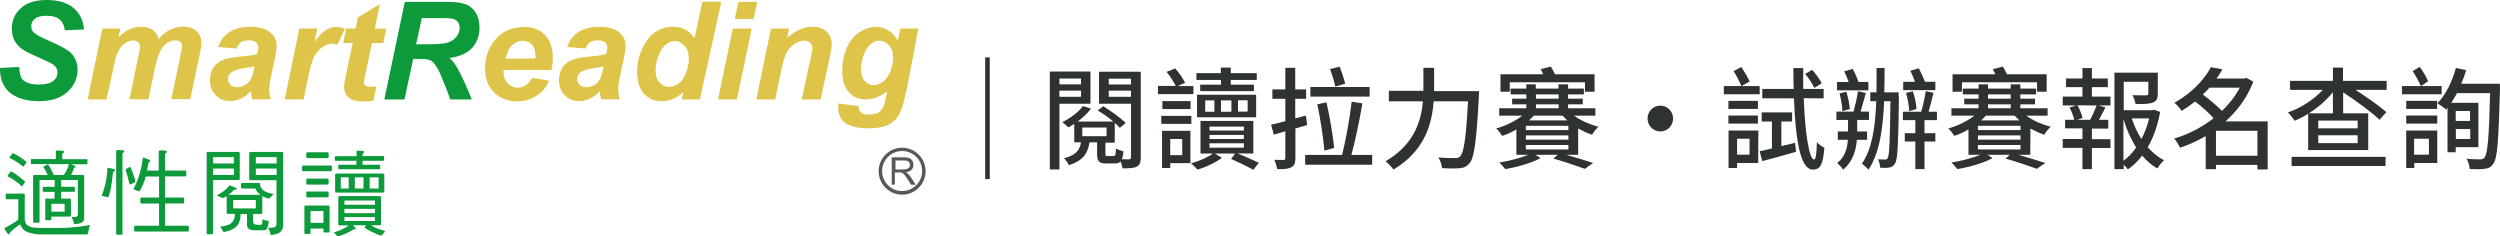<?xml version="1.0" encoding="utf-8"?>
<!-- Generator: Adobe Illustrator 26.5.2, SVG Export Plug-In . SVG Version: 6.00 Build 0)  -->
<svg version="1.1" id="圖層_1" xmlns="http://www.w3.org/2000/svg" xmlns:xlink="http://www.w3.org/1999/xlink" x="0px" y="0px"
	 viewBox="0 0 1586 150" style="enable-background:new 0 0 1586 150;" xml:space="preserve">
<style type="text/css">
	.st0{fill:#2E3233;}
	.st1{fill:#595757;}
	.st2{fill:#0D9A3B;}
	.st3{fill:#DFC44A;}
</style>
<g>
	<g id="矩形_32">
		<g>
			<rect x="625" y="36.4" class="st0" width="2.9" height="77.2"/>
		</g>
	</g>
	<g>
		<g>
			<g>
				<path class="st1" d="M585,108.5c0,7-5.7,12.7-12.7,12.7s-12.7-5.7-12.7-12.7s5.7-12.7,12.7-12.7S585,101.5,585,108.5z
					 M572.3,93.7c-8.2,0-14.9,6.7-14.9,14.9s6.7,14.9,14.9,14.9s14.9-6.7,14.9-14.9S580.5,93.7,572.3,93.7z"/>
			</g>
			<g>
				<path class="st1" d="M565.7,117.2V99.8h7.7c1.6,0,2.7,0.2,3.5,0.5s1.4,0.9,1.9,1.7c0.5,0.8,0.7,1.7,0.7,2.6
					c0,1.2-0.4,2.3-1.2,3.1c-0.8,0.8-2,1.4-3.7,1.6c0.6,0.3,1.1,0.6,1.4,0.9c0.7,0.6,1.3,1.4,1.9,2.3l3,4.7H578l-2.3-3.6
					c-0.7-1-1.2-1.8-1.7-2.4c-0.4-0.6-0.8-0.9-1.2-1.2c-0.3-0.2-0.7-0.4-1.1-0.5c-0.3-0.1-0.7-0.1-1.3-0.1h-2.7v7.7L565.7,117.2
					L565.7,117.2z M568,107.5h4.9c1.1,0,1.9-0.1,2.5-0.3c0.6-0.2,1.1-0.6,1.4-1c0.3-0.5,0.5-1,0.5-1.6c0-0.8-0.3-1.5-0.9-2
					c-0.6-0.5-1.5-0.8-2.8-0.8h-5.5v5.7C568.1,107.5,568,107.5,568,107.5z"/>
			</g>
		</g>
		<g>
			<g>
				<g>
					<g>
						<path class="st2" d="M0,43.1l12.2-0.6c0.2,3.9,0.8,6.5,2,7.8c1.9,2.2,5.3,3.3,10.4,3.3c4.2,0,7.3-0.7,9.1-2.2
							c1.9-1.5,2.8-3.3,2.8-5.4c0-1.8-0.8-3.4-2.3-4.7c-1.1-0.9-4.1-2.4-8.9-4.5c-4.9-2.1-8.4-3.8-10.6-5.2c-2.2-1.4-4-3.2-5.3-5.5
							c-1.3-2.2-1.9-4.9-1.9-7.9c0-5.2,1.9-9.6,5.7-13C17,1.7,22.5,0,29.7,0c7.3,0,13,1.7,17,5.1s6.2,8,6.6,13.6l-12.2,0.5
							c-0.3-3-1.4-5.2-3.2-6.8C36,10.8,33.3,10,29.7,10s-6.1,0.6-7.6,1.9c-1.5,1.2-2.3,2.8-2.3,4.7c0,1.8,0.7,3.3,2.1,4.4
							c1.4,1.2,4.5,2.8,9.2,4.9c7.2,3.1,11.7,5.6,13.7,7.5c2.9,2.8,4.4,6.5,4.4,10.9c0,5.5-2.2,10.2-6.5,14.1s-10.4,5.8-18.1,5.8
							c-5.3,0-10-0.9-13.9-2.7S4,57.2,2.4,54C0.6,50.9-0.1,47.3,0,43.1z"/>
						<path class="st3" d="M64.9,18.1h11.4l-1.1,5.4c4.5-4.3,9.2-6.5,14.1-6.5c3.4,0,6,0.7,7.8,2.1s3,3.4,3.5,5.8
							c1.6-2.3,3.8-4.1,6.7-5.7c2.9-1.5,5.9-2.3,9.1-2.3c3.6,0,6.4,1,8.4,2.9s3,4.5,3,7.7c0,1.5-0.5,4.2-1.3,8l-5.8,27.4h-12
							l5.7-27.4c0.7-3.4,1.1-5.4,1.2-5.8c0-1.3-0.4-2.2-1.1-3c-0.8-0.7-1.9-1.1-3.4-1.1c-3.1,0-5.8,1.6-8.2,4.8
							c-1.7,2.3-3.2,6.3-4.5,12.2L94.1,63h-12l5.7-27.2c0.6-3.1,1-5.2,1-6.1c0-1.2-0.4-2.2-1.2-2.9c-0.8-0.8-1.9-1.1-3.3-1.1
							c-1.3,0-2.7,0.4-4.1,1.2c-1.4,0.8-2.7,1.9-3.7,3.3c-1.1,1.4-2,3.2-2.7,5.3c-0.4,1-0.9,3.3-1.7,6.9l-4.5,20.7h-12L64.9,18.1z"
							/>
						<path class="st3" d="M150.2,30.8l-11.8-1c1.3-4,3.7-7.1,7-9.4c3.3-2.2,7.8-3.4,13.3-3.4c5.7,0,10,1.2,12.7,3.5
							s4.1,5.2,4.1,8.5c0,1.4-0.1,2.8-0.4,4.3c-0.2,1.5-1.1,5.5-2.5,12c-1.2,5.4-1.8,9.1-1.8,11.3c0,1.9,0.3,4,1,6.4h-11.7
							c-0.6-1.6-0.9-3.3-1-5.1c-1.8,2-3.8,3.5-6.1,4.6s-4.6,1.6-7,1.6c-3.7,0-6.8-1.2-9.2-3.7c-2.4-2.4-3.6-5.6-3.6-9.4
							c0-4.3,1.3-7.7,4-10.3s7.4-4.1,14.3-4.7c5.8-0.5,9.6-1.1,11.6-1.7c0.5-1.7,0.8-3.1,0.8-4.1c0-1.3-0.5-2.4-1.5-3.3
							s-2.6-1.3-4.6-1.3c-2.1,0-3.8,0.4-5.1,1.3C151.5,28,150.6,29.2,150.2,30.8z M161.5,42.1c-0.7,0.2-1.7,0.4-2.9,0.6
							c-6.1,0.7-10,1.8-11.9,3.3c-1.3,1-2,2.4-2,4.2c0,1.4,0.5,2.6,1.5,3.6s2.4,1.5,4,1.5c1.8,0,3.6-0.4,5.2-1.3
							c1.6-0.9,2.8-2.1,3.6-3.5s1.5-3.6,2.1-6.6L161.5,42.1z"/>
						<path class="st3" d="M189.9,18.1h11.4l-1.8,8.7c4.2-6.5,8.8-9.7,13.7-9.7c1.7,0,3.6,0.4,5.6,1.3l-4.7,9.9
							c-1.1-0.4-2.3-0.6-3.5-0.6c-2.1,0-4.2,0.8-6.4,2.4s-3.9,3.7-5.1,6.3c-1.2,2.6-2.4,6.8-3.6,12.6l-2.9,14.1h-12L189.9,18.1z"/>
						<path class="st3" d="M217.8,27.2l1.8-9.1h6l1.5-7.1L241,2.6l-3.2,15.6h7.2l-1.8,9.1H236l-4,19c-0.7,3.4-1.1,5.4-1.1,5.8
							c0,0.9,0.3,1.7,0.9,2.2c0.6,0.5,1.6,0.8,3.1,0.8c0.5,0,1.8-0.1,3.9-0.3l-1.9,9c-2.1,0.4-4.2,0.6-6.4,0.6
							c-4.3,0-7.3-0.8-9.3-2.5c-1.9-1.7-2.9-4-2.9-7c0-1.4,0.5-4.6,1.6-9.5l3.9-18.1h-6V27.2z"/>
						<path class="st2" d="M256.6,63.1h-12.8l13-61.9h27.5c4.7,0,8.4,0.5,11.1,1.5c2.6,1,4.8,2.8,6.4,5.3c1.6,2.6,2.4,5.7,2.4,9.4
							c0,5.3-1.6,9.6-4.7,13c-3.2,3.4-7.9,5.5-14.3,6.4c1.6,1.5,3.2,3.4,4.6,5.8c2.8,4.8,6,11.7,9.5,20.5h-13.7
							c-1.1-3.5-3.2-8.9-6.4-16.4c-1.7-4-3.6-6.7-5.6-8.1c-1.2-0.8-3.3-1.2-6.3-1.2h-5.2L256.6,63.1z M264,28.1h6.8
							c6.8,0,11.4-0.4,13.6-1.2c2.2-0.8,4-2.1,5.3-3.8c1.3-1.7,1.9-3.6,1.9-5.5c0-2.2-0.9-3.9-2.7-5.1c-1.1-0.7-3.6-1-7.3-1h-14
							L264,28.1z"/>
						<path class="st3" d="M349.8,44.4h-30.4c0,0.5,0,0.8,0,1.1c0,3,0.9,5.4,2.6,7.3c1.7,1.8,3.8,2.8,6.2,2.8c4,0,7.2-2.1,9.4-6.2
							l10.9,1.8c-2.1,4.4-4.9,7.6-8.5,9.8c-3.5,2.2-7.5,3.3-11.9,3.3c-6,0-10.9-1.9-14.7-5.7c-3.8-3.8-5.7-8.9-5.7-15.2
							c0-6.2,1.7-11.6,5.1-16.5c4.6-6.5,11.3-9.8,19.9-9.8c5.5,0,9.8,1.7,13.1,5.1c3.2,3.4,4.9,8.2,4.9,14.3
							C350.7,39.5,350.4,42.1,349.8,44.4z M339.7,37.1c0-0.5,0-1,0-1.2c0-3.3-0.7-5.9-2.2-7.5c-1.5-1.7-3.5-2.5-6-2.5
							s-4.8,1-6.7,2.9c-2,1.9-3.3,4.7-4,8.4L339.7,37.1L339.7,37.1z"/>
						<path class="st3" d="M371.6,30.8l-11.8-1c1.3-4,3.7-7.1,7-9.4c3.4-2.2,7.8-3.4,13.3-3.4c5.7,0,10,1.2,12.7,3.5
							s4.1,5.2,4.1,8.5c0,1.4-0.1,2.8-0.4,4.3c-0.2,1.5-1.1,5.5-2.5,12c-1.2,5.4-1.8,9.1-1.8,11.3c0,1.9,0.3,4,1,6.4h-11.7
							c-0.6-1.6-0.9-3.3-1-5.1c-1.8,2-3.8,3.5-6.1,4.6c-2.3,1.1-4.6,1.6-7,1.6c-3.7,0-6.8-1.2-9.2-3.7c-2.4-2.4-3.6-5.6-3.6-9.4
							c0-4.3,1.3-7.7,4-10.3s7.4-4.1,14.3-4.7c5.8-0.5,9.6-1.1,11.6-1.7c0.5-1.7,0.8-3.1,0.8-4.1c0-1.3-0.5-2.4-1.5-3.3
							s-2.6-1.3-4.6-1.3c-2.1,0-3.8,0.4-5.1,1.3C372.9,28,372.1,29.2,371.6,30.8z M383,42.1c-0.7,0.2-1.7,0.4-2.9,0.6
							c-6.1,0.7-10,1.8-11.9,3.3c-1.3,1-2,2.4-2,4.2c0,1.4,0.5,2.6,1.5,3.6s2.4,1.5,4,1.5c1.8,0,3.6-0.4,5.2-1.3
							c1.6-0.9,2.8-2.1,3.6-3.5c0.8-1.4,1.5-3.6,2.1-6.6L383,42.1z"/>
						<path class="st3" d="M444,63.1h-11.5l1-4.8c-2.2,2.1-4.4,3.6-6.5,4.5s-4.5,1.4-7.2,1.4c-4.7,0-8.4-1.6-11.3-4.8
							s-4.3-7.9-4.3-14.1c0-7.2,2.1-13.7,6.2-19.6c4.1-5.8,9.6-8.7,16.4-8.7c6.1,0,10.7,2.4,13.8,7.3l5-23.2h12L444,63.1z
							 M415.9,44.9c0,3.2,0.8,5.7,2.5,7.5c1.6,1.8,3.7,2.7,6.1,2.7c2.2,0,4.3-0.8,6.2-2.3c1.9-1.5,3.5-3.8,4.6-6.9
							c1.2-3.1,1.7-6.1,1.7-8.9c0-3.2-0.9-5.9-2.7-7.9c-1.8-2-3.8-3-6.1-3c-3.6,0-6.6,2-8.9,5.9C417.1,36.1,415.9,40.3,415.9,44.9z"
							/>
						<path class="st3" d="M464.9,18.1h12l-9.4,45h-12L464.9,18.1z M468.4,1.2h12l-2.3,10.9h-12L468.4,1.2z"/>
						<path class="st3" d="M489.1,18.1h11.5l-1.2,5.9c2.9-2.5,5.6-4.3,8.2-5.4c2.5-1.1,5.2-1.6,8-1.6c3.7,0,6.7,1.1,8.9,3.2
							s3.2,5,3.2,8.5c-0.1,1.6-0.6,4.5-1.6,8.9l-5.5,25.5h-12l5.5-25.4c0.8-3.8,1.2-6.1,1.3-6.8c0-1.6-0.5-2.8-1.4-3.7
							c-0.9-0.9-2.2-1.4-3.9-1.4c-1.8,0-3.8,0.7-6.1,2.2c-2.2,1.5-4,3.5-5.2,5.9c-1,1.8-2,5.3-3.2,10.7l-3.8,18.5h-12L489.1,18.1z"
							/>
						<path class="st3" d="M531.9,65.6l12.8,1.8c0,1.3,0.2,2.3,0.6,2.9c0.4,0.7,1.1,1.2,2,1.7s2.2,0.7,3.8,0.7
							c2.7,0,4.9-0.5,6.5-1.5c1.2-0.8,2.2-2.1,3-3.9c0.5-1.1,1.1-3.6,1.8-7.3l0.4-2.1c-4.4,3.5-9,5.2-13.6,5.2
							c-4.4,0-7.9-1.5-10.7-4.6s-4.2-7.6-4.2-13.6c0-5.3,1-10.1,2.9-14.5s4.6-7.7,8-10c3.4-2.2,7-3.4,10.5-3.4
							c2.9,0,5.6,0.8,8.1,2.4c2.4,1.6,4.4,3.8,5.7,6.6l1.7-7.9h11.4l-7.1,37.3c-1.3,6-2.4,10.4-3.3,13c-0.9,2.6-1.9,4.6-3.1,6.2
							c-1.1,1.5-2.6,2.8-4.3,3.9c-1.8,1-3.8,1.8-6.2,2.2c-2.4,0.5-5,0.7-7.8,0.7c-6.3,0-11-1.1-14.3-3.2c-3.2-2.2-4.8-5.8-4.8-10.8
							C531.8,66.8,531.9,66.2,531.9,65.6z M546.2,43.6c0,3.4,0.8,6,2.3,7.7c1.5,1.8,3.4,2.7,5.7,2.7c2.1,0,4.2-0.8,6.2-2.4
							c2-1.6,3.6-3.9,4.6-6.8c1.1-2.9,1.6-5.8,1.6-8.5c0-3.2-0.9-5.7-2.7-7.6s-3.8-2.9-6.1-2.9c-2.2,0-4.1,0.9-5.9,2.6
							c-1.8,1.7-3.3,4.3-4.5,7.9C546.7,39,546.2,41.4,546.2,43.6z"/>
					</g>
				</g>
			</g>
		</g>
		<g>
			<path class="st2" d="M4.3,122.8h10.5c0.6,0,0.9,0.2,0.9,0.7v15.1c0,1.3,0.3,2.4,0.7,3.1c0.3,0.7,0.8,1.2,1.4,1.5
				c0.9,0.5,1.9,0.9,3.1,1.1c1.5,0.2,3.3,0.3,5.2,0.3h12.4c4.8,0,10.5-0.5,17.1-1.6c0.3-0.2,0.6-0.2,0.9-0.2c0.3,0,0.5,0.1,0.5,0.2
				c-0.5,1.6-0.8,3.1-1.1,4.7c0,0.6-0.4,1-1,1H26c-1.4,0-2.8-0.1-4.1-0.3c-1.3-0.2-2.6-0.5-3.8-0.9c-1.1-0.4-2.1-1-3.1-1.7
				c-0.6-0.6-1.3-1.6-2.1-3.1l-0.2-0.2c-0.3,0-0.4,0-0.5,0.1c-3.9,2.9-6,4.8-6.3,5.8c-0.1,0.2-0.3,0.3-0.5,0.3c-0.3,0-1-1-2.2-2.9
				c-0.2-0.3-0.3-0.7-0.3-1.2c2.2-0.9,5-2.6,8.4-5c0.2-0.1,0.3-0.5,0.3-1.1v-12.1H4.3c-0.5,0-0.7-0.3-0.7-1v-1.8
				C3.6,123.1,3.9,122.8,4.3,122.8z M7.1,108.7c2.1,1.2,3.7,2.3,5,3.3c1.5,1.2,2.8,2.3,3.9,3.3c0,0.1-0.1,0.2-0.3,0.5
				c-1.1,1.6-1.7,2.5-1.8,2.5c-1.6-1.6-3.4-3-5.4-4.3c-1.5-1.1-2.8-1.8-3.8-2.2c0-0.3,0.6-1.1,1.8-2.6
				C6.8,108.8,6.9,108.7,7.1,108.7z M8.2,97.1c2,1,3.6,1.9,4.9,2.8c1.5,1,2.8,2,3.8,2.9c0,0.1-0.1,0.2-0.3,0.5
				c-1.1,1.6-1.7,2.5-1.8,2.5c-1.6-1.4-3.4-2.6-5.2-3.7c-1.5-0.9-2.7-1.6-3.7-1.9c0-0.2,0.6-1.1,1.8-2.6C7.9,97.2,8,97.1,8.2,97.1z
				 M36.3,95.5c2.9,0,4.4,0.2,4.4,0.7s-0.2,0.8-0.6,0.9c-0.4,0.1-0.6,0.5-0.6,1.2v2.7H55c0.3,0,0.5,0.2,0.5,0.7v1.8
				c0,0.5-0.2,0.7-0.5,0.7h-9.9l2,0.9c0.6,0.2,0.9,0.5,0.9,0.7s-0.2,0.4-0.5,0.5c-0.3,0-0.6,0.2-0.6,0.5c-0.6,1.7-1.2,3.1-1.8,4.2
				h7.2c0.8,0,1.1,0.2,1.1,0.7v27c0,1.1-0.6,1.9-1.7,2.6c-1.1,0.5-2.5,0.8-4.2,0.9c-0.4,0-0.7-0.2-0.7-0.6c0-0.8-0.5-2.1-1.3-3.7
				c0-0.1,0.1-0.2,0.3-0.2c1.7,0,2.7-0.1,3-0.4c0.4-0.2,0.6-0.6,0.6-1.1v-22H38.8v4.3H47c0.3,0,0.5,0.2,0.5,0.7v1.8
				c0,0.5-0.2,0.7-0.5,0.7h-8.2v4.3h5.3c0.6,0,0.9,0.2,0.9,0.7v10c0,0.5-0.3,0.7-0.9,0.7H32.6v1.6c0,0.5-0.3,0.7-0.9,0.7h-2.3
				c-0.5,0-0.7-0.2-0.7-0.7v-12.3c0-0.5,0.2-0.7,0.7-0.7h5.2v-4.3h-7c-0.3,0-0.5-0.2-0.5-0.7v-1.8c0-0.5,0.2-0.7,0.5-0.7h7.1v-4.3
				h-9.6v26.4c0,0.5-0.3,0.7-0.9,0.7h-2.3c-0.6,0-0.9-0.2-0.9-0.7v-28.9c0-0.5,0.3-0.7,0.9-0.7h8.3c-0.1-0.3-0.2-0.5-0.3-0.8
				c-0.6-1.4-1.4-2.8-2.5-4.2c0-0.2,1-0.8,3-1.8c1.1,1.5,1.9,2.9,2.5,4.2c0.5,0.9,0.9,1.7,1.2,2.6h6.4c0.8-1.1,1.3-2,1.7-2.9
				c0.7-1.3,1.2-2.6,1.5-3.9v-0.1H20.1c-0.3,0-0.5-0.2-0.5-0.7v-1.8c0-0.5,0.1-0.7,0.5-0.7h15.3v-4.8C35.3,95.7,35.7,95.5,36.3,95.5
				z M32.6,134.3H41v-5h-8.4V134.3z"/>
			<path class="st2" d="M68.7,106.4c2.9,0.6,4.3,1.1,4.3,1.4c0,0.4-0.2,0.7-0.7,0.9c-0.5,0.4-0.7,0.8-0.7,1.3
				c-0.4,4.1-0.9,7.5-1.4,10.2c-0.3,1.4-0.8,2.9-1.3,4.5c-0.2,0.3-0.3,0.5-0.4,0.5c-1.3-0.4-2.4-0.6-3.4-0.8
				c-0.3-0.1-0.5-0.3-0.5-0.6c0.8-1.9,1.5-4.1,2.1-6.4s1.1-5.7,1.4-10.1C68.1,106.7,68.3,106.4,68.7,106.4z M74.6,95.2
				c2.9,0,4.3,0.2,4.3,0.7s-0.2,0.8-0.6,0.9c-0.4,0-0.6,0.4-0.6,1.2v50.3c0,0.4-0.3,0.6-0.9,0.6h-2.2c-0.6,0-0.9-0.2-0.9-0.6V95.9
				C73.7,95.5,74,95.2,74.6,95.2z M82.2,106c0.3,0,0.6,0.1,0.7,0.2c1.1,2.7,2.1,5.5,3,8.5c0,0.5-0.1,0.8-0.4,0.9
				c-1.4,0.9-2.5,1.4-3.3,1.4c-0.9-3.7-1.7-6.8-2.5-9.2C79.7,107.4,80.5,106.8,82.2,106z M90.8,99.9l3.9,1.4
				c0.4,0.3,0.6,0.6,0.6,0.9s-0.1,0.5-0.5,0.6c-0.3,0-0.5,0.2-0.6,0.7c-0.3,1.8-0.7,3.4-1,4.7h7.5V96.1c0-0.5,0.3-0.7,0.9-0.7
				c2.9,0,4.3,0.2,4.3,0.7s-0.2,0.8-0.6,0.9s-0.6,0.5-0.6,1.2v10h12.8c0.5,0,0.7,0.3,0.7,0.9v1.8c0,0.6-0.2,1-0.7,1h-12.8v13.4h11.4
				c0.5,0,0.7,0.3,0.7,1v1.8c0,0.6-0.2,1-0.7,1h-11.4v14.1h14.4c0.5,0,0.7,0.3,0.7,0.9v1.9c0,0.6-0.2,0.9-0.7,0.9H85.8
				c-0.5,0-0.7-0.3-0.7-0.9v-1.9c0-0.6,0.2-0.9,0.7-0.9h15.1v-14.1H89.7c-0.5,0-0.7-0.3-0.7-1v-1.8c0-0.6,0.2-1,0.7-1h11.2V112h-8.4
				c-0.5,1.8-1.1,3.5-1.8,5.1c-0.6,1.6-1.4,2.9-2.1,4.2c-0.5,0-0.9-0.1-1.3-0.2c-0.8-0.3-1.5-0.6-2.2-0.9c-0.3-0.1-0.4-0.2-0.4-0.3
				c0-0.2,0.1-0.3,0.2-0.5c1.1-1.9,2.1-4.2,3-6.9c0.5-1.6,1-3.2,1.4-5c0.5-1.9,0.9-4.3,1.3-7.2C90.6,100,90.7,99.9,90.8,99.9z"/>
			<path class="st2" d="M132,96.4h19.2c0.6,0,0.9,0.2,0.9,0.7v16.4c0,0.5-0.3,0.7-0.9,0.7h-16v33.7c0,0.5-0.3,0.7-0.9,0.7H132
				c-0.6,0-0.9-0.2-0.9-0.7V97.1C131.1,96.6,131.4,96.4,132,96.4z M135.2,103.7h13.2v-4h-13.2V103.7z M135.2,111h13.2v-4.1h-13.2
				V111z M145.9,117.6l3.5,1.5c0.6,0.2,0.9,0.5,0.9,0.8c0,0.2-0.3,0.3-0.8,0.4c-0.7,0-1.2,0.1-1.3,0.4c-1.1,1.1-2.2,2.1-3.2,2.9
				h20.3c-0.4-0.3-0.7-0.5-1-0.8c-1-0.8-1.7-1.8-2.1-2.9c-0.1-0.1-0.1-0.2-0.2-0.3h-8.4c-0.5,0-0.7-0.3-0.7-1v-1.8
				c0-0.5,0.2-0.7,0.7-0.7h10.5c0.6,0,0.9,0.2,0.9,0.7c0,0.9,0.2,1.7,0.7,2.4c0.4,0.7,1,1.3,1.7,1.8s1.6,0.9,2.9,1.3
				c0.9,0.3,1.8,0.5,2.9,0.7c0.3,0,0.4,0.1,0.4,0.2s-0.2,0.2-0.5,0.4c-0.6,0.6-1.3,1.3-1.9,2c-0.3,0.2-0.6,0.3-1.1,0.3
				c-0.8-0.2-1.7-0.5-2.7-1c-0.3-0.2-0.7-0.3-1-0.5V135c0,0.5-0.3,0.7-0.9,0.7h-5v4.6c0,1.5,0.9,2.3,2.7,2.3h2.3
				c0.3,0,0.6-0.2,0.7-0.5c0.2-0.3,0.2-1.2,0.3-2.7c0-0.2,0.1-0.3,0.1-0.3c1,0.6,2.1,0.9,3.2,0.9c0.5,0,0.7,0.2,0.7,0.6
				c-0.3,2.3-0.7,3.9-1.3,4.6c-0.3,0.6-0.9,0.9-1.7,0.9h-6.2c-3,0-4.6-1.2-4.6-3.5v-6.8h-4.1c0,1.1-0.1,2-0.2,2.9
				c-0.2,1.1-0.5,2.1-1,3c-0.4,0.9-1.1,1.7-2,2.5c-0.9,0.8-2.1,1.4-3.5,2c-1.1,0.4-2.4,0.7-3.8,1c-0.3,0-0.6-0.2-0.6-0.6
				c-0.5-0.7-1-1.4-1.5-2.2c-0.1-0.2-0.2-0.4-0.2-0.6c1.9-0.3,3.4-0.6,4.6-1c0.9-0.3,1.6-0.7,2.2-1.2c0.6-0.4,1-0.9,1.3-1.4
				c0.4-0.6,0.7-1.3,0.9-2.2c0.1-0.5,0.2-1.3,0.2-2.3h-4.3c-0.6,0-0.9-0.2-0.9-0.7v-10.6c-0.5,0.3-1,0.6-1.4,0.9
				c-0.5,0.2-0.9,0.3-1.1,0.3c-0.3,0-0.6-0.1-1-0.3c-0.8-0.3-1.5-0.7-2.2-1c-0.3-0.1-0.5-0.2-0.5-0.2c0-0.1,0.1-0.2,0.3-0.3
				c1.8-1,3.2-1.9,4.2-2.7c1.3-0.9,2.3-1.9,3-3C145.4,117.7,145.6,117.6,145.9,117.6z M162.3,132.2v-5.3h-14.4v5.3H162.3z
				 M159.1,96.4h19.4c0.8,0,1.1,0.2,1.1,0.7V143c0,1.9-0.7,3.4-2.1,4.5c-1.3,0.8-3.1,1.3-5.2,1.6c-0.4,0-0.6-0.2-0.7-0.6
				c-0.1-0.8-0.5-2.1-1.4-3.7c0-0.2,0.1-0.3,0.4-0.3c2.3,0,3.7-0.2,4.1-0.7c0.5-0.5,0.7-1.3,0.7-2.3v-27.2H159
				c-0.6,0-0.9-0.2-0.9-0.7V97.1C158.2,96.6,158.5,96.4,159.1,96.4z M162.3,103.7h13.2v-4h-13.2V103.7z M162.3,111h13.2v-4.1h-13.2
				V111z"/>
			<path class="st2" d="M192.3,105h17.6c0.5,0,0.7,0.3,0.7,0.9v1.8c0,0.6-0.2,0.9-0.7,0.9h-17.6c-0.5,0-0.7-0.3-0.7-0.9V106
				C191.6,105.4,191.8,105,192.3,105z M193.8,130.4h14.4c0.6,0,0.9,0.2,0.9,0.7v15.7c0,0.5-0.3,0.7-0.9,0.7h-2.3
				c-0.5,0-0.7-0.2-0.7-0.7V145H197v2.7c0,0.5-0.3,0.7-0.9,0.7h-2.3c-0.5,0-0.7-0.2-0.7-0.7V131
				C193.2,130.6,193.4,130.4,193.8,130.4z M195,96.6h12.8c0.5,0,0.7,0.3,0.7,1v1.8c0,0.6-0.2,0.9-0.7,0.9H195
				c-0.5,0-0.7-0.3-0.7-0.9v-1.8C194.3,96.9,194.5,96.6,195,96.6z M195,113.3h12.8c0.5,0,0.7,0.3,0.7,1v1.8c0,0.7-0.2,1-0.7,1H195
				c-0.5,0-0.7-0.3-0.7-1v-1.8C194.3,113.6,194.5,113.3,195,113.3z M195,121.5h12.8c0.5,0,0.7,0.3,0.7,0.9v1.9
				c0,0.6-0.2,0.9-0.7,0.9H195c-0.5,0-0.7-0.3-0.7-0.9v-1.9C194.3,121.8,194.5,121.5,195,121.5z M197,141.4h8.2v-7.5H197V141.4z
				 M215.5,124.4h25.3c0.6,0,0.9,0.2,0.9,0.7v17.1c0,0.5-0.3,0.7-0.9,0.7h-5.4c1.1,0.7,2.1,1.3,3.1,1.7c1.2,0.5,2.9,1.1,5.2,1.8
				c0.3,0.2,0.5,0.3,0.5,0.4c0,0.3-0.8,1.2-2.3,2.7c-0.1,0-0.3,0-0.6-0.1c-4.4-1.7-7.7-3.3-9.8-4.8c-0.2-0.2-0.3-0.3-0.3-0.3
				c0-0.2,0.4-0.6,1.2-1.4h-8.6c1.4,1.2,2.1,1.9,2.1,2.1c0,0.3-0.2,0.4-0.6,0.4c-0.7,0-1.1,0.1-1.2,0.3c-3,1.8-6.2,3.2-9.6,4.3
				c-0.4,0-0.7-0.2-0.9-0.5c-0.2-0.5-0.6-0.9-1.2-1.4c-0.3-0.2-0.4-0.4-0.4-0.6s0.2-0.3,0.5-0.3c1.8-0.5,3.3-1.1,4.7-1.8
				c1.4-0.6,2.7-1.4,4-2.4h-5.7c-0.6,0-0.9-0.2-0.9-0.7v-17.1C214.6,124.7,214.9,124.4,215.5,124.4z M213,99.1h13.2v-3
				c0-0.3,0.2-0.5,0.7-0.5c2.7,0,4.1,0.2,4.1,0.7s-0.2,0.8-0.5,0.8s-0.5,0.4-0.5,1V99h13.2c0.3,0,0.5,0.2,0.5,0.7v1.3
				c0,0.6-0.2,1-0.5,1H230v2.5h10.7c0.3,0,0.5,0.2,0.5,0.6v1.4c0,0.6-0.2,0.9-0.5,0.9h-25.6c-0.3,0-0.5-0.3-0.5-0.9v-1.4
				c0-0.4,0.1-0.6,0.5-0.6h11V102h-13.2c-0.3,0-0.5-0.3-0.5-1v-1.3C212.6,99.4,212.7,99.1,213,99.1z M213.5,110.1h29.4
				c0.6,0,0.9,0.2,0.9,0.7v10.8c0,0.4-0.3,0.6-0.9,0.6h-29.4c-0.6,0-0.9-0.2-0.9-0.6v-10.8C212.6,110.3,212.9,110.1,213.5,110.1z
				 M221.2,119.6v-7.1h-5v7.1H221.2z M218.5,129.9h19.4v-2.7h-19.4V129.9z M218.5,135.2h19.4v-2.7h-19.4V135.2z M237.9,140.2v-2.5
				h-19.4v2.5H237.9z M230.6,119.6v-7.1h-5.5v7.1H230.6z M240.2,119.6v-7.1h-5.7v7.1H240.2z"/>
		</g>
	</g>
	<path class="st0" d="M672.1,65.8v41.7H666V45.4h25.8v20.4H672.1z M672.1,49.8v3.7h13.7v-3.7H672.1z M685.8,61.4v-3.9h-13.7v3.9
		H685.8z M723.7,99.8c0,3.2-0.6,4.9-2.5,5.9s-4.9,1.1-9.1,1.1c-0.1-1.2-0.6-2.9-1.2-4.4c-0.9,1-2,1.3-3.8,1.3h-5.2
		c-4.9,0-5.9-1.5-5.9-6.3v-7.1h-4.8c-1.2,7.2-4.1,11.6-13.1,14.5c-0.6-1.3-2-3.5-3.1-4.4c7.5-1.9,10-5.1,10.8-10.1h-4.3V78.6
		c-1.3,0.8-2.5,1.6-3.8,2.2c-1-1-2.6-2.5-3.8-3.3c5-2.4,10.5-6.5,13.1-10.2l5.1,1.6c-2.1,2.9-5.2,5.8-8.4,8.2h22.6
		c-3-2.5-6.6-5.1-9.9-7l3.5-2.7c4.9,3,11.1,7.5,14.3,10.6l-3.8,3.1c-0.8-1-1.9-2-3.2-3.1v12.5h-5.9v7c0,1.4,0.2,1.5,1.4,1.5h3.7
		c1.2,0,1.4-0.6,1.6-4.9c1,0.8,3.2,1.5,4.7,1.9c-0.1,2.2-0.5,3.8-1,5c2.2,0.1,4,0.1,4.6,0.1c0.9-0.1,1.2-0.4,1.2-1.3v-34h-20.3V45.5
		h26.5L723.7,99.8L723.7,99.8z M686.6,86.4H702v-5.5h-15.4V86.4z M703.4,49.9v3.7h14.1v-3.7H703.4z M717.5,61.4v-3.9h-14.1v3.9
		H717.5z"/>
	<path class="st0" d="M757,59.7h-22.4v-5.2h11.3c-1.3-2.6-3.7-6.3-5.8-8.9l5.4-2.2c2.5,2.7,5.1,6.5,6.3,9.1l-4.6,2.1h9.9v5.1H757z
		 M755.8,78.6h-19.1v-5.1h19.1V78.6z M755.2,103.5h-12.8v3.1h-5.2V83h18V103.5z M737.4,69.2v-5.1h17.9v5.1H737.4z M742.4,88.2v10.2
		h7.6V88.2H742.4z M785.1,97.3c4.9,2,10.2,4.4,13.5,6l-3.5,4.4c-3.4-1.9-9.1-4.7-14.1-6.9l2.6-3.4h-12.9l4.5,2.7
		c-3.9,3-10.3,6-15.5,7.5c-1-1.1-2.9-3-4.1-4c5-1.3,10.8-3.9,13.9-6.2h-7.9V76.7h33.5v20.7L785.1,97.3L785.1,97.3z M774.5,50.7H759
		v-4.3h15.5v-3.5h6.3v3.5h16.5v4.3h-16.5v3h14.7v4.1h-34.1v-4.1h13.2v-3H774.5z M759.4,60.1h37.5v14.3h-37.5V60.1z M764.6,70.9h5.8
		v-7.2h-5.8V70.9z M767.3,82.8h21.8v-2.5h-21.8V82.8z M767.3,88.2h21.8v-2.6h-21.8V88.2z M767.3,93.7h21.8v-2.8h-21.8V93.7z
		 M781.2,70.9v-7.2h-6.6v7.2H781.2z M791.5,63.6h-6.1v7.2h6.1V63.6z"/>
	<path class="st0" d="M829.3,79.3c-2.5,0.7-5,1.5-7.5,2.2v18.8c0,3.2-0.7,4.9-2.6,5.8c-1.9,1.1-4.7,1.3-8.9,1.2
		c-0.3-1.5-1.1-4.2-1.9-5.9c2.6,0.1,5.2,0.1,5.8,0.1c0.9,0,1.2-0.3,1.2-1.3V83.3l-7.3,2.1l-1.7-6.3c2.6-0.6,5.7-1.3,9-2.2V62.7h-8.2
		v-6h8.2V43h6.3v13.7h6.9v6h-6.9v12.4l6.7-1.8L829.3,79.3z M870.5,98.3v6.2H828v-6.2h23.4c2.4-9.3,4.9-23.5,6.1-33.8l6.8,1.1
		c-1.8,10.7-4.5,23.7-7,32.7H870.5z M868.9,61.3h-37.6v-6.1h37.6V61.3z M840.2,95.6c-0.6-7.2-2.4-19.8-4.5-29.4l5.8-1.3
		c2.2,9.5,4.2,21.8,4.9,28.9L840.2,95.6z M847.1,54.9c-0.6-3-2-7.6-3.3-11.1l6.1-1.5c1.3,3.4,2.8,7.8,3.5,10.8L847.1,54.9z"/>
	<path class="st0" d="M938.3,57.8c0,0-0.1,2.3-0.1,3.2c-1.5,28.5-2.9,38.9-5.9,42.5c-1.9,2.3-3.7,3-6.4,3.2c-2.5,0.3-7,0.2-11.1,0
		c-0.1-1.9-1-4.8-2.3-6.8c4.6,0.4,8.8,0.4,10.6,0.4c1.5,0,2.4-0.2,3.2-1.1c2.4-2.3,3.8-11.9,5-34.9h-21.8
		c-1,14.5-5.8,31.5-25.5,43.3c-1-1.6-3.5-4.1-5-5.3c18.1-10.5,22.6-25.4,23.7-38h-21.6v-6.7H903v-1.8V43h6.8v13v1.8H938.3z"/>
	<path class="st0" d="M1001.2,98.2h-7.6c6.4,1.8,12.8,3.8,17.1,5.2l-5.3,3.7c-4.6-1.7-12.3-4.3-19.9-6.5l2.7-2.4h-14.1l3.2,2.1
		c-5.6,3.1-14.8,5.7-22.3,7c-0.9-1.1-2.6-3.1-3.8-4.2c6.2-1,13.6-2.9,18.4-4.9H962V82.1c-2.9,1.7-6,3.2-9,4.1
		c-0.8-1.3-2.6-3.7-3.8-4.7c5.8-1.6,12-4.6,16.5-8.1h-14.6v-4.7h17.2v-2.5h-9v-3.6h9v-2.7h-10v-3.7h10v-2.7h6v2.7h14.4v-2.7h6.1v2.7
		h10v3.7h-10v2.7h9.3v3.6h-9.3v2.5h17.3v4.7h-13.5c4.2,3.1,10,5.6,15.4,7c-1.3,1.3-3.2,3.5-4,5.1c-2.9-1-5.9-2.4-8.8-4L1001.2,98.2
		L1001.2,98.2z M957.8,58.2h-5.9V47.1H979c-0.5-1.1-1-2.3-1.6-3.2l6.4-1.7c0.9,1.5,2,3.3,2.6,4.9h25.2v11.1h-6.1v-6h-47.7V58.2z
		 M995,79.8h-27v2.7h27V79.8z M995,85.9h-27v2.7h27V85.9z M995,92h-27v2.8h27V92z M973,73.4c-0.9,1.1-1.9,2-3.1,3h24.4
		c-1-1-2-1.9-3-3H973z M974.4,62.6h14.4v-2.7h-14.4V62.6z M974.4,68.7h14.4v-2.5h-14.4V68.7z"/>
	<path class="st0" d="M1061.4,75.2c0,4.5-3.6,8.2-8.1,8.2s-8.1-3.7-8.1-8.2s3.6-8.2,8.1-8.2S1061.4,70.7,1061.4,75.2z"/>
	<path class="st0" d="M1116.4,59.8h-22.8v-5.2h11.1c-1-2.6-3.1-6.6-4.9-9.5l4.9-2.6c2,3,4.2,6.7,5.3,9.2l-5.2,2.9h11.5L1116.4,59.8
		L1116.4,59.8z M1115.2,69.1h-18.7V64h18.7V69.1z M1096.5,73.3h18.7v5.1h-18.7V73.3z M1115.4,103.4H1102v3.2h-5.4V82.8h18.9
		L1115.4,103.4L1115.4,103.4z M1102,88v10.1h7.9V88H1102z M1138.8,90.6l0.6,5.7c-7.4,2.2-15.3,4.3-21.4,5.9l-1.7-6.3
		c2.2-0.4,4.9-1,7.8-1.7V77.1h-6.5v-5.8h19.3v5.8h-6.8v15.6L1138.8,90.6z M1144.3,62.3c0.8,22,3.4,38.9,6.6,38.9c1,0,1.6-3.6,1.7-11
		c1.3,1.4,3.3,2.9,4.8,3.5c-0.9,10.7-2.6,13.9-7.3,13.9c-8.3,0-11.1-20.5-12-45.2H1118v-6h19.9c-0.1-4.4-0.2-8.7-0.2-13.2h6.3
		c-0.1,4.5-0.1,8.9,0,13.2h12.9v6L1144.3,62.3L1144.3,62.3z M1151,55.8c-1.1-2.5-3.5-6.2-5.8-8.9l4.4-2.6c2.3,2.5,4.9,6.1,6.1,8.5
		L1151,55.8z"/>
	<path class="st0" d="M1178,88.7c-0.5,6.6-2.6,13.9-8.7,18.9c-0.8-1.3-2.6-3.2-3.8-4.2c5-3.7,6.4-9.5,6.8-14.7h-6.4v-5.3h6.5v-7.3
		h-7.4v-5.3h10.9c1-3.7,2.3-9.1,2.8-12.9l5,1.1c-1.1,3.9-2.3,8.4-3.3,11.8h5.3v5.3h-7.5v7.3h6.3v5.3
		C1184.5,88.7,1178,88.7,1178,88.7z M1185.3,57.3h-19.9V52h7.4c-0.8-2.2-1.8-4.7-2.9-6.7l5.4-1.6c1.5,2.5,2.9,5.8,3.7,8.3h6.3V57.3z
		 M1168.8,70.5c0-3-0.8-7.6-1.8-11.2l4.3-1.1c1.2,3.4,2,8,2.2,11L1168.8,70.5z M1204.7,61.3c-0.4,29.9-0.8,39.6-2.4,42.3
		c-1,1.8-2.2,2.4-3.9,2.7c-1.4,0.3-3.4,0.2-5.6,0.1c-0.1-1.5-0.6-3.9-1.4-5.3c1.9,0.1,3.5,0.1,4.5,0.1c0.8,0,1.3-0.2,1.7-1.1
		c1-1.8,1.4-10.5,1.7-35.9h-4c-0.8,18.1-2.9,32.6-9.9,43.5c-0.7-1-3.1-3-4.2-3.9c6.4-9.2,8.5-22.9,9.1-39.6h-3.8v-5.6h3.9
		c0.1-5,0.1-10.2,0.1-15.5h5.1c0,5.4-0.1,10.5-0.2,15.5h9.1v2.7H1204.7z M1220.9,76.2v8.3h6.9v5.3h-6.9v17.5h-5.8V89.8h-6.7v-5.3
		h6.7v-8.3h-7.9v-5.3h11.6c1.1-3.7,2.4-9.3,2.9-13.1l4.9,1.1c-0.9,3.9-2.1,8.5-3.1,12h5.3v5.3H1220.9z M1227.8,57.2h-20.4v-5.3h7.5
		c-0.8-2.3-1.9-4.9-3-7l5.4-1.6c1.4,2.7,2.9,6,3.9,8.6h6.6V57.2z M1211.2,70.5c-0.1-3-0.9-7.8-2-11.5l4.3-1.1
		c1.3,3.6,2.2,8.2,2.3,11.3L1211.2,70.5z"/>
	<path class="st0" d="M1288,98.2h-7.6c6.4,1.8,12.8,3.8,17.1,5.2l-5.3,3.7c-4.6-1.7-12.2-4.3-19.9-6.5l2.7-2.4h-14.1l3.2,2.1
		c-5.6,3.1-14.8,5.7-22.3,7c-0.9-1.1-2.6-3.1-3.8-4.2c6.2-1,13.6-2.9,18.4-4.9h-7.6V82.1c-2.9,1.7-6,3.2-9,4.1
		c-0.8-1.3-2.6-3.7-3.8-4.7c5.8-1.6,12-4.6,16.5-8.1H1238v-4.7h17.2v-2.5h-9.1v-3.6h9.1v-2.7h-10v-3.7h10v-2.7h6v2.7h14.4v-2.7h6.1
		v2.7h10v3.7h-10v2.7h9.3v3.6h-9.3v2.5h17.3v4.7h-13.5c4.2,3.1,10,5.6,15.4,7c-1.3,1.3-3.2,3.5-4,5.1c-2.9-1-5.9-2.4-8.8-4
		L1288,98.2L1288,98.2z M1244.6,58.2h-5.9V47.1h27.1c-0.5-1.1-1-2.3-1.6-3.2l6.4-1.7c0.9,1.5,1.9,3.3,2.6,4.9h25.2v11.1h-6.1v-6
		h-47.6L1244.6,58.2L1244.6,58.2z M1281.8,79.8h-27v2.7h27V79.8z M1281.8,85.9h-27v2.7h27V85.9z M1281.8,92h-27v2.8h27V92z
		 M1259.8,73.4c-0.9,1.1-1.9,2-3.1,3h24.4c-1-1-2-1.9-3-3H1259.8z M1261.2,62.6h14.4v-2.7h-14.4V62.6z M1261.2,68.7h14.4v-2.5h-14.4
		V68.7z"/>
	<path class="st0" d="M1327.1,88.3h11.8v5.6h-11.8v13.4h-6V93.8h-12.5v-5.6h12.5v-6.8h-11V76h5.8c-0.5-2.3-1.7-5.4-3-7.8l4.3-1.3
		h-8.6v-5.6h12.5v-6h-10.4v-5.5h10.4v-6.6h6v6.6h10.1v5.5h-10.1v6h11.8v5.6h-7.7l4.5,1.2c-1.3,2.6-2.8,5.6-4.1,7.9h5.9v5.6h-10.4
		L1327.1,88.3L1327.1,88.3z M1317.9,66.8c1.5,2.5,2.8,5.9,3.3,8l-3.4,1.2h8.2c1.5-2.8,3.1-6.5,4.1-9.1L1317.9,66.8L1317.9,66.8z
		 M1370.4,71c-1.5,8.2-4,15.8-7.9,22.4c3.1,3.4,6.5,6.3,10.4,8.3c-1.5,1.1-3.3,3.6-4.3,5.2c-3.5-2-6.8-4.9-9.6-8.2
		c-2.6,3.4-5.6,6.4-9.1,8.8c-0.6-1-1.6-2-2.6-3v2.8h-5.9V46.1h27.5v13.3c0,3-0.6,4.7-3,5.6c-2.3,1-5.9,1-11.1,1
		c-0.3-1.7-1.1-4.1-1.9-5.6c4,0.1,7.7,0.1,8.6,0.1c1.1-0.1,1.4-0.3,1.4-1.1v-7.5h-15.6v18h18.2l1.1-0.3L1370.4,71z M1347.1,102
		c3.1-2.3,5.8-5.1,8.1-8.4c-3.4-5.3-6.1-11.5-8.1-18.1V102z M1352.4,75.1c1.5,4.7,3.6,9.1,6.1,13.1c2.2-4.1,3.8-8.5,4.9-13.1H1352.4
		z"/>
	<path class="st0" d="M1438.8,107.5h-6.7v-2.9h-26.3v2.7h-6.5v-21c-5.2,3-10.7,5.6-16.3,7.4c-0.8-1.8-2.4-4.4-3.7-5.8
		c8.7-2.6,17.5-7,25-12.9c-2.9-3.3-7.6-7.5-11.7-10.6c-2.6,2-5.5,4.1-8.6,5.9c-1-1.6-3.1-4-4.6-5.1c11.4-6.3,19.2-15,23.2-22.6
		l7.3,1.4c-1.1,2-2.4,3.9-3.7,5.8h17.7l1.2-0.4l4.4,2.4c-3.8,10-10.1,18.4-17.6,25.2h26.7v30.5H1438.8z M1401.7,55.6
		c-1.3,1.5-2.7,3-4.2,4.4c4.2,3.1,9,7.1,12.1,10.4c4.6-4.4,8.5-9.4,11.3-14.8C1420.9,55.6,1401.7,55.6,1401.7,55.6z M1432.1,98.7V83
		h-26.3v15.8h26.3V98.7z"/>
	<path class="st0" d="M1514.2,57h-19.9c7.3,4.7,15.1,10.2,19.6,14.1l-4.3,4.9c-5-4.8-14.8-12-23.1-17.4v13.3h15.9v23.3h-38.1v-23
		c-2.8,1.8-5.7,3.2-8.6,4.4c-1-1.6-2.9-3.9-4.2-5.3c8.1-2.7,16.5-8.2,22.1-14.3h-20.8v-5.7h27.2v-8.4h6.4v8.4h27.7V57H1514.2z
		 M1453.8,99.5h59.6v5.8h-59.6V99.5z M1480,71.9V58.5c-4.1,5.1-9.5,9.8-15.3,13.4H1480z M1495.7,76.5h-25v4.9h25V76.5z M1495.7,85.8
		h-25v5h25V85.8z"/>
	<path class="st0" d="M1549,59.8h-25.2v-5.2h12c-1.1-2.6-3.3-6.6-5.2-9.5l4.5-2.7c2,2.8,4.2,6.5,5.3,9.1l-4.5,3.1h13.1L1549,59.8
		L1549,59.8z M1526.5,69.1V64h19.6v5.1H1526.5z M1526.5,73.3h19.7v5.1h-19.7V73.3z M1546.2,103.4h-14.6v3.2h-5.1V82.8h19.7V103.4z
		 M1531.5,88v10.1h9.4V88H1531.5z M1586,56.3c-0.9,32.7-1.6,44-4.2,47.5c-1.5,2.3-3.1,3-5.5,3.3c-2.2,0.3-5.9,0.3-9.5,0.1
		c-0.1-1.8-0.9-4.6-2-6.5c3.8,0.4,7.2,0.4,8.8,0.4c1.2,0,1.9-0.3,2.6-1.2c1.9-2.3,2.9-12.9,3.5-40.8h-21c-1.1,2.2-2.4,4.3-3.6,6.1
		h17.2v28.2h-14.4v3.2h-5.2V68.4l-0.9,1.1c-1.2-1.1-4-3-5.5-4c5.2-5.3,9.4-13.7,11.7-22.4l6.5,1.4c-0.8,3-1.9,5.9-3.1,8.6h24.5
		L1586,56.3L1586,56.3z M1557.9,70.4v6.3h9.1v-6.3H1557.9z M1567.1,88.2v-6.3h-9.1v6.3H1567.1z"/>
</g>
</svg>
